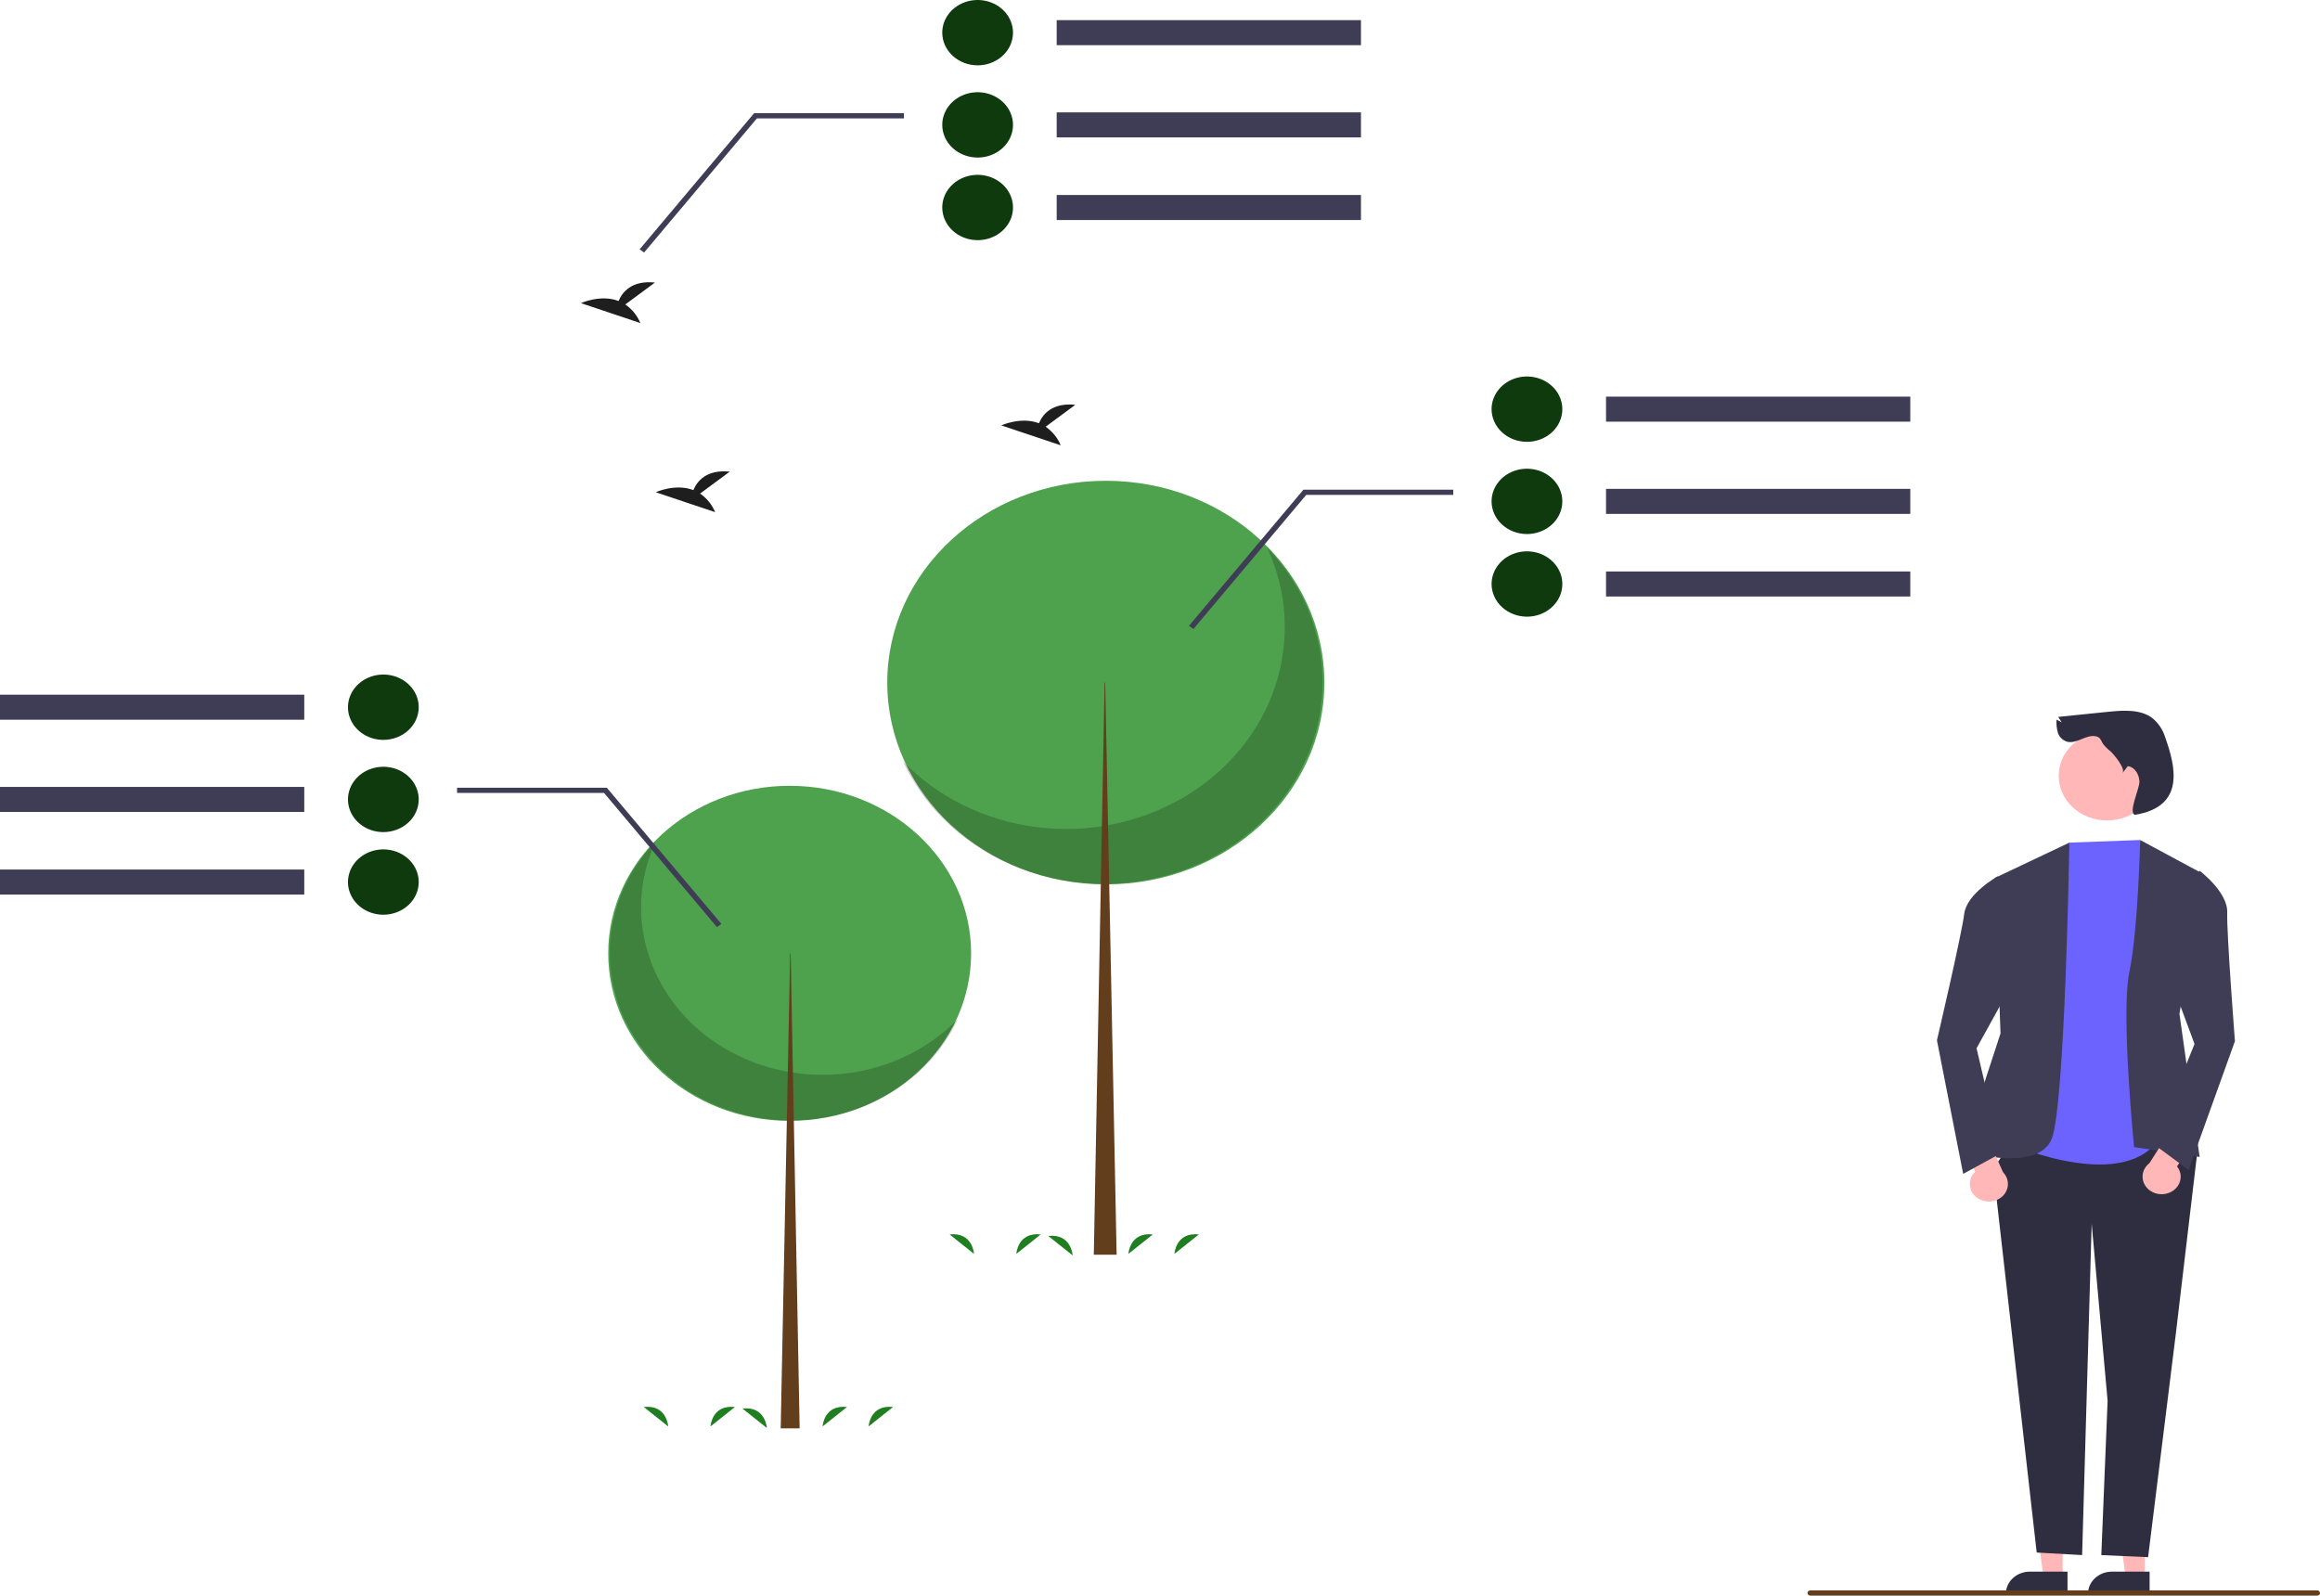 <svg width="567" height="390" viewBox="0 0 567 390" fill="none" xmlns="http://www.w3.org/2000/svg">
<g clip-path="url(#clip0_109_3220)">
<path d="M192.994 273.964C217.486 273.964 237.34 255.63 237.34 233.014C237.34 210.397 217.486 192.063 192.994 192.063C168.503 192.063 148.648 210.397 148.648 233.014C148.648 255.63 168.503 273.964 192.994 273.964Z" fill="#4EA24E"/>
<path opacity="0.2" d="M160.25 205.662C156.114 214.597 155.553 224.599 158.667 233.881C161.782 243.163 168.369 251.12 177.252 256.33C186.134 261.54 196.734 263.663 207.156 262.321C217.578 260.979 227.144 256.258 234.144 249.002C231.617 254.461 227.835 259.348 223.06 263.323C218.285 267.298 212.631 270.268 206.49 272.025C200.349 273.782 193.868 274.285 187.496 273.5C181.123 272.714 175.012 270.659 169.585 267.476C164.158 264.293 159.546 260.058 156.067 255.066C152.588 250.073 150.327 244.442 149.439 238.562C148.551 232.682 149.058 226.694 150.925 221.013C152.792 215.332 155.974 210.094 160.25 205.662Z" fill="black"/>
<path d="M193.116 233.013H193.237L195.43 349.114H190.801L193.116 233.013Z" fill="#633E1C"/>
<path d="M270.258 216.163C299.757 216.163 323.672 194.08 323.672 166.839C323.672 139.598 299.757 117.515 270.258 117.515C240.758 117.515 216.844 139.598 216.844 166.839C216.844 194.08 240.758 216.163 270.258 216.163Z" fill="#4EA24E"/>
<path opacity="0.2" d="M309.697 133.894C314.679 144.657 315.355 156.704 311.604 167.884C307.852 179.064 299.918 188.648 289.219 194.924C278.52 201.199 265.753 203.757 253.2 202.14C240.646 200.523 229.125 194.837 220.693 186.098C223.737 192.673 228.292 198.559 234.044 203.347C239.795 208.135 246.605 211.711 254.001 213.828C261.398 215.944 269.205 216.551 276.88 215.605C284.556 214.658 291.917 212.183 298.453 208.349C304.99 204.515 310.546 199.414 314.736 193.401C318.926 187.387 321.65 180.605 322.719 173.522C323.789 166.44 323.178 159.228 320.93 152.385C318.681 145.543 314.848 139.233 309.697 133.894Z" fill="black"/>
<path d="M270.11 166.839H269.964L267.322 306.682H272.899L270.11 166.839Z" fill="#633E1C"/>
<path d="M171.099 120.637L178.351 115.281C172.717 114.707 170.402 117.544 169.455 119.79C165.053 118.102 160.262 120.314 160.262 120.314L174.772 125.178C174.04 123.373 172.766 121.798 171.099 120.637Z" fill="#1E1E1E"/>
<path d="M152.82 74.416L160.072 69.06C154.438 68.486 152.123 71.323 151.176 73.569C146.774 71.881 141.982 74.093 141.982 74.093L156.493 78.958C155.761 77.152 154.487 75.577 152.82 74.416Z" fill="#1E1E1E"/>
<path d="M255.556 104.3L262.808 98.943C257.174 98.369 254.859 101.207 253.912 103.452C249.51 101.765 244.719 103.977 244.719 103.977L259.229 108.841C258.497 107.036 257.223 105.46 255.556 104.3Z" fill="#1E1E1E"/>
<path d="M248.391 306.468C248.391 306.468 248.668 301.098 254.357 301.722L248.391 306.468Z" fill="#1F7E1F"/>
<path d="M287.033 306.467C287.033 306.467 287.311 301.098 292.999 301.722L287.033 306.467Z" fill="#1F7E1F"/>
<path d="M275.781 306.467C275.781 306.467 276.059 301.098 281.747 301.722L275.781 306.467Z" fill="#1F7E1F"/>
<path d="M238.039 306.467C238.039 306.467 237.761 301.098 232.072 301.722L238.039 306.467Z" fill="#1F7E1F"/>
<path d="M262.15 306.839C262.15 306.839 261.872 301.469 256.184 302.093L262.15 306.839Z" fill="#1F7E1F"/>
<path d="M173.65 348.645C173.65 348.645 173.928 343.275 179.617 343.899L173.65 348.645Z" fill="#1F7E1F"/>
<path d="M212.293 348.645C212.293 348.645 212.57 343.275 218.259 343.899L212.293 348.645Z" fill="#1F7E1F"/>
<path d="M201.043 348.645C201.043 348.645 201.32 343.275 207.009 343.899L201.043 348.645Z" fill="#1F7E1F"/>
<path d="M163.3 348.645C163.3 348.645 163.023 343.275 157.334 343.899L163.3 348.645Z" fill="#1F7E1F"/>
<path d="M187.41 349.016C187.41 349.016 187.132 343.646 181.443 344.27L187.41 349.016Z" fill="#1F7E1F"/>
<path d="M466.871 96.947H392.508V103.066H466.871V96.947Z" fill="#3F3D56"/>
<path d="M466.871 119.488H392.508V125.607H466.871V119.488Z" fill="#3F3D56"/>
<path d="M466.871 139.682H392.508V145.801H466.871V139.682Z" fill="#3F3D56"/>
<path d="M364.537 100.006C364.537 98.427 365.044 96.884 365.994 95.571C366.944 94.258 368.294 93.235 369.874 92.63C371.454 92.026 373.192 91.868 374.869 92.176C376.546 92.484 378.087 93.245 379.296 94.361C380.505 95.478 381.328 96.9 381.662 98.449C381.995 99.997 381.824 101.603 381.17 103.061C380.516 104.52 379.407 105.767 377.986 106.644C376.564 107.521 374.892 107.99 373.183 107.99C370.89 107.987 368.693 107.145 367.072 105.649C365.451 104.152 364.54 102.123 364.537 100.006Z" fill="#0E3A0E"/>
<path d="M364.537 122.548C364.537 120.969 365.044 119.425 365.994 118.112C366.944 116.799 368.294 115.776 369.874 115.172C371.454 114.568 373.192 114.41 374.869 114.718C376.546 115.026 378.087 115.786 379.296 116.903C380.505 118.019 381.328 119.442 381.662 120.99C381.995 122.539 381.824 124.144 381.17 125.603C380.516 127.062 379.407 128.308 377.986 129.186C376.564 130.063 374.892 130.531 373.183 130.531C370.89 130.529 368.693 129.687 367.072 128.19C365.451 126.694 364.54 124.664 364.537 122.548Z" fill="#0E3A0E"/>
<path d="M364.537 142.741C364.537 141.162 365.044 139.619 365.994 138.306C366.944 136.993 368.294 135.97 369.874 135.366C371.454 134.761 373.192 134.603 374.869 134.911C376.546 135.219 378.087 135.98 379.296 137.096C380.505 138.213 381.328 139.635 381.662 141.184C381.995 142.732 381.824 144.338 381.17 145.796C380.516 147.255 379.407 148.502 377.986 149.379C376.564 150.257 374.892 150.725 373.183 150.725C370.89 150.722 368.693 149.881 367.072 148.384C365.451 146.887 364.54 144.858 364.537 142.741Z" fill="#0E3A0E"/>
<path d="M291.663 153.749L290.57 152.966L318.562 119.683H355.171V120.961H319.24L291.663 153.749Z" fill="#3F3D56"/>
<path d="M74.363 169.798H0V175.917H74.363V169.798Z" fill="#3F3D56"/>
<path d="M74.363 192.34H0V198.459H74.363V192.34Z" fill="#3F3D56"/>
<path d="M74.363 212.533H0V218.652H74.363V212.533Z" fill="#3F3D56"/>
<path d="M93.688 180.841C91.978 180.841 90.307 180.373 88.885 179.496C87.463 178.618 86.355 177.371 85.701 175.913C85.047 174.454 84.876 172.849 85.209 171.3C85.543 169.751 86.366 168.329 87.575 167.212C88.784 166.096 90.325 165.335 92.002 165.027C93.679 164.719 95.417 164.877 96.997 165.482C98.577 166.086 99.927 167.109 100.877 168.422C101.827 169.735 102.334 171.279 102.334 172.858C102.334 173.906 102.11 174.944 101.676 175.913C101.241 176.881 100.604 177.761 99.802 178.503C98.999 179.244 98.046 179.832 96.997 180.233C95.948 180.635 94.824 180.841 93.688 180.841Z" fill="#0E3A0E"/>
<path d="M93.688 203.383C91.978 203.383 90.307 202.914 88.885 202.037C87.463 201.16 86.355 199.913 85.701 198.454C85.047 196.995 84.876 195.39 85.209 193.842C85.543 192.293 86.366 190.87 87.575 189.754C88.784 188.637 90.325 187.877 92.002 187.569C93.679 187.261 95.417 187.419 96.997 188.023C98.577 188.628 99.927 189.651 100.877 190.964C101.827 192.277 102.334 193.82 102.334 195.399C102.334 196.447 102.11 197.486 101.676 198.454C101.241 199.423 100.604 200.303 99.802 201.044C98.999 201.786 98.046 202.374 96.997 202.775C95.948 203.176 94.824 203.383 93.688 203.383Z" fill="#0E3A0E"/>
<path d="M93.688 223.576C91.978 223.576 90.307 223.108 88.885 222.231C87.463 221.353 86.355 220.107 85.701 218.648C85.047 217.189 84.876 215.584 85.209 214.035C85.543 212.486 86.366 211.064 87.575 209.947C88.784 208.831 90.325 208.071 92.002 207.763C93.679 207.454 95.417 207.613 96.997 208.217C98.577 208.821 99.927 209.844 100.877 211.157C101.827 212.47 102.334 214.014 102.334 215.593C102.334 216.641 102.11 217.679 101.676 218.648C101.241 219.616 100.604 220.496 99.802 221.238C98.999 221.979 98.046 222.567 96.997 222.968C95.948 223.37 94.824 223.576 93.688 223.576Z" fill="#0E3A0E"/>
<path d="M175.208 226.601L147.63 193.813H111.699V192.535H148.308L148.515 192.782L176.3 225.818L175.208 226.601Z" fill="#3F3D56"/>
<path d="M332.615 4.924H258.252V11.043H332.615V4.924Z" fill="#3F3D56"/>
<path d="M332.615 27.466H258.252V33.585H332.615V27.466Z" fill="#3F3D56"/>
<path d="M332.615 47.659H258.252V53.778H332.615V47.659Z" fill="#3F3D56"/>
<path d="M230.283 7.983C230.283 6.404 230.79 4.861 231.74 3.548C232.69 2.235 234.04 1.212 235.62 0.608C237.2 0.003 238.938 -0.155 240.615 0.153C242.292 0.461 243.833 1.222 245.042 2.338C246.251 3.455 247.074 4.877 247.408 6.426C247.742 7.975 247.57 9.58 246.916 11.039C246.262 12.497 245.154 13.744 243.732 14.621C242.31 15.499 240.639 15.967 238.929 15.967C236.636 15.964 234.439 15.123 232.818 13.626C231.197 12.129 230.286 10.1 230.283 7.983Z" fill="#0E3A0E"/>
<path d="M230.283 30.525C230.283 28.946 230.79 27.402 231.74 26.09C232.69 24.777 234.04 23.753 235.62 23.149C237.2 22.545 238.938 22.387 240.615 22.695C242.292 23.003 243.833 23.763 245.042 24.88C246.251 25.996 247.074 27.419 247.408 28.968C247.742 30.516 247.57 32.121 246.916 33.58C246.262 35.039 245.154 36.286 243.732 37.163C242.31 38.04 240.639 38.508 238.929 38.508C236.637 38.506 234.439 37.664 232.818 36.168C231.197 34.671 230.286 32.642 230.283 30.525Z" fill="#0E3A0E"/>
<path d="M230.283 50.719C230.283 49.14 230.79 47.596 231.74 46.283C232.69 44.97 234.04 43.947 235.62 43.343C237.2 42.739 238.938 42.581 240.615 42.889C242.292 43.197 243.833 43.957 245.042 45.073C246.251 46.19 247.074 47.612 247.408 49.161C247.742 50.71 247.57 52.315 246.916 53.774C246.262 55.233 245.154 56.479 243.732 57.357C242.31 58.234 240.639 58.702 238.929 58.702C236.637 58.7 234.439 57.858 232.818 56.361C231.197 54.864 230.286 52.835 230.283 50.719Z" fill="#0E3A0E"/>
<path d="M157.409 61.727L156.316 60.943L184.308 27.66H220.918V28.939H184.986L157.409 61.727Z" fill="#3F3D56"/>
<path d="M524.168 385.549H519.498L517.275 368.912H524.169L524.168 385.549Z" fill="#FFB7B7"/>
<path d="M525.358 389.731L510.297 389.73V389.554C510.297 388.118 510.915 386.741 512.014 385.726C513.113 384.711 514.604 384.141 516.159 384.141L525.359 384.141L525.358 389.731Z" fill="#2F2E41"/>
<path d="M504.1 385.549H499.429L497.207 368.912H504.101L504.1 385.549Z" fill="#FFB7B7"/>
<path d="M505.29 389.731L490.229 389.73V389.554C490.229 388.118 490.846 386.741 491.946 385.726C493.045 384.711 494.536 384.141 496.091 384.141L505.29 384.141L505.29 389.731Z" fill="#2F2E41"/>
<path d="M493.466 276.395L487.137 285.689L497.761 379.474L508.864 380.095L511.199 299.094L515.092 342.391L513.554 380.095L524.985 380.607L531.777 325.904L536.891 282.64L526.857 274.013L493.466 276.395Z" fill="#2F2E41"/>
<path d="M523.049 205.315L505.748 205.954L489.717 278.987C489.717 278.987 515.775 290.927 526.332 280.074L532.677 275.781L523.049 205.315Z" fill="#6C63FF"/>
<path d="M523.05 205.315L538.274 213.509L532.65 247.812L537.582 282.788L521.563 280.377C521.563 280.377 518.283 247.812 520.412 237.587C522.54 227.363 523.05 205.315 523.05 205.315Z" fill="#3F3D56"/>
<path d="M505.749 205.954L487.532 214.589L488.92 252.579L479.518 281.361C479.518 281.361 498.265 286.901 501.488 278.221C504.711 269.54 505.749 205.954 505.749 205.954Z" fill="#3F3D56"/>
<path d="M530.352 291.444C530.959 291.17 531.494 290.777 531.919 290.291C532.345 289.806 532.649 289.241 532.812 288.635C532.975 288.029 532.992 287.398 532.862 286.785C532.732 286.173 532.459 285.594 532.06 285.09L537.558 276.758L532.891 272.438L525.305 284.304C524.432 284.979 523.857 285.925 523.69 286.964C523.522 288.004 523.773 289.064 524.395 289.944C525.017 290.824 525.967 291.463 527.065 291.739C528.162 292.015 529.332 291.91 530.352 291.444Z" fill="#FFB7B7"/>
<path d="M530.373 218.182L537.631 212.87C537.631 212.87 544.494 218.057 544.325 223.029C544.156 228.001 546.211 254.488 546.211 254.488L534.884 285.97L526.449 279.738L536.33 255.161L528.544 234.189L530.373 218.182Z" fill="#3F3D56"/>
<path d="M483.449 292.927C482.889 292.577 482.419 292.118 482.072 291.582C481.725 291.047 481.51 290.447 481.441 289.826C481.372 289.205 481.451 288.578 481.673 287.989C481.895 287.399 482.254 286.862 482.726 286.414L478.553 277.451L483.833 273.781L489.533 286.515C490.295 287.296 490.72 288.308 490.727 289.359C490.735 290.409 490.325 291.426 489.575 292.217C488.825 293.007 487.787 293.516 486.658 293.647C485.529 293.778 484.387 293.521 483.449 292.927Z" fill="#FFB7B7"/>
<path d="M494.598 220.392L488.222 214.19C488.222 214.19 480.635 218.433 480.045 223.377C479.454 228.322 473.381 254.278 473.381 254.278L479.794 286.919L489.096 281.846L483.061 256.229L493.967 236.478L494.598 220.392Z" fill="#3F3D56"/>
<path d="M514.952 200.542C521.478 200.542 526.768 195.656 526.768 189.63C526.768 183.603 521.478 178.718 514.952 178.718C508.425 178.718 503.135 183.603 503.135 189.63C503.135 195.656 508.425 200.542 514.952 200.542Z" fill="#FFB7B7"/>
<path d="M512.094 179.94C510.9 179.746 509.719 180.247 508.614 180.705C507.508 181.162 506.272 181.596 505.113 181.268C504.579 181.081 504.101 180.78 503.719 180.388C503.336 179.996 503.061 179.526 502.915 179.016C502.633 177.995 502.533 176.938 502.616 175.887L503.875 176.559L503.015 175.225L515.278 173.973C518.988 173.595 523.149 173.331 526.034 175.517C527.505 176.75 528.576 178.336 529.128 180.099C531.576 187.019 534.355 197.102 521.791 199.159C520.039 198.712 522.896 192.759 522.867 191.082C522.838 189.404 521.838 187.518 520.042 187.26L518.727 188.949C519.569 187.868 516.582 184.359 515.839 183.674C515.171 183.151 514.568 182.561 514.041 181.914C513.448 181.075 513.441 180.16 512.094 179.94Z" fill="#2F2E41"/>
<path d="M566.308 390H442.434C442.251 390 442.075 389.932 441.945 389.813C441.815 389.693 441.742 389.53 441.742 389.361C441.742 389.191 441.815 389.029 441.945 388.909C442.075 388.789 442.251 388.722 442.434 388.722H566.308C566.491 388.722 566.667 388.789 566.797 388.909C566.927 389.029 567 389.191 567 389.361C567 389.53 566.927 389.693 566.797 389.813C566.667 389.932 566.491 390 566.308 390Z" fill="#633E1C"/>
</g>
<defs>
<clipPath id="clip0_109_3220">
<rect width="567" height="390" fill="white"/>
</clipPath>
</defs>
</svg>
